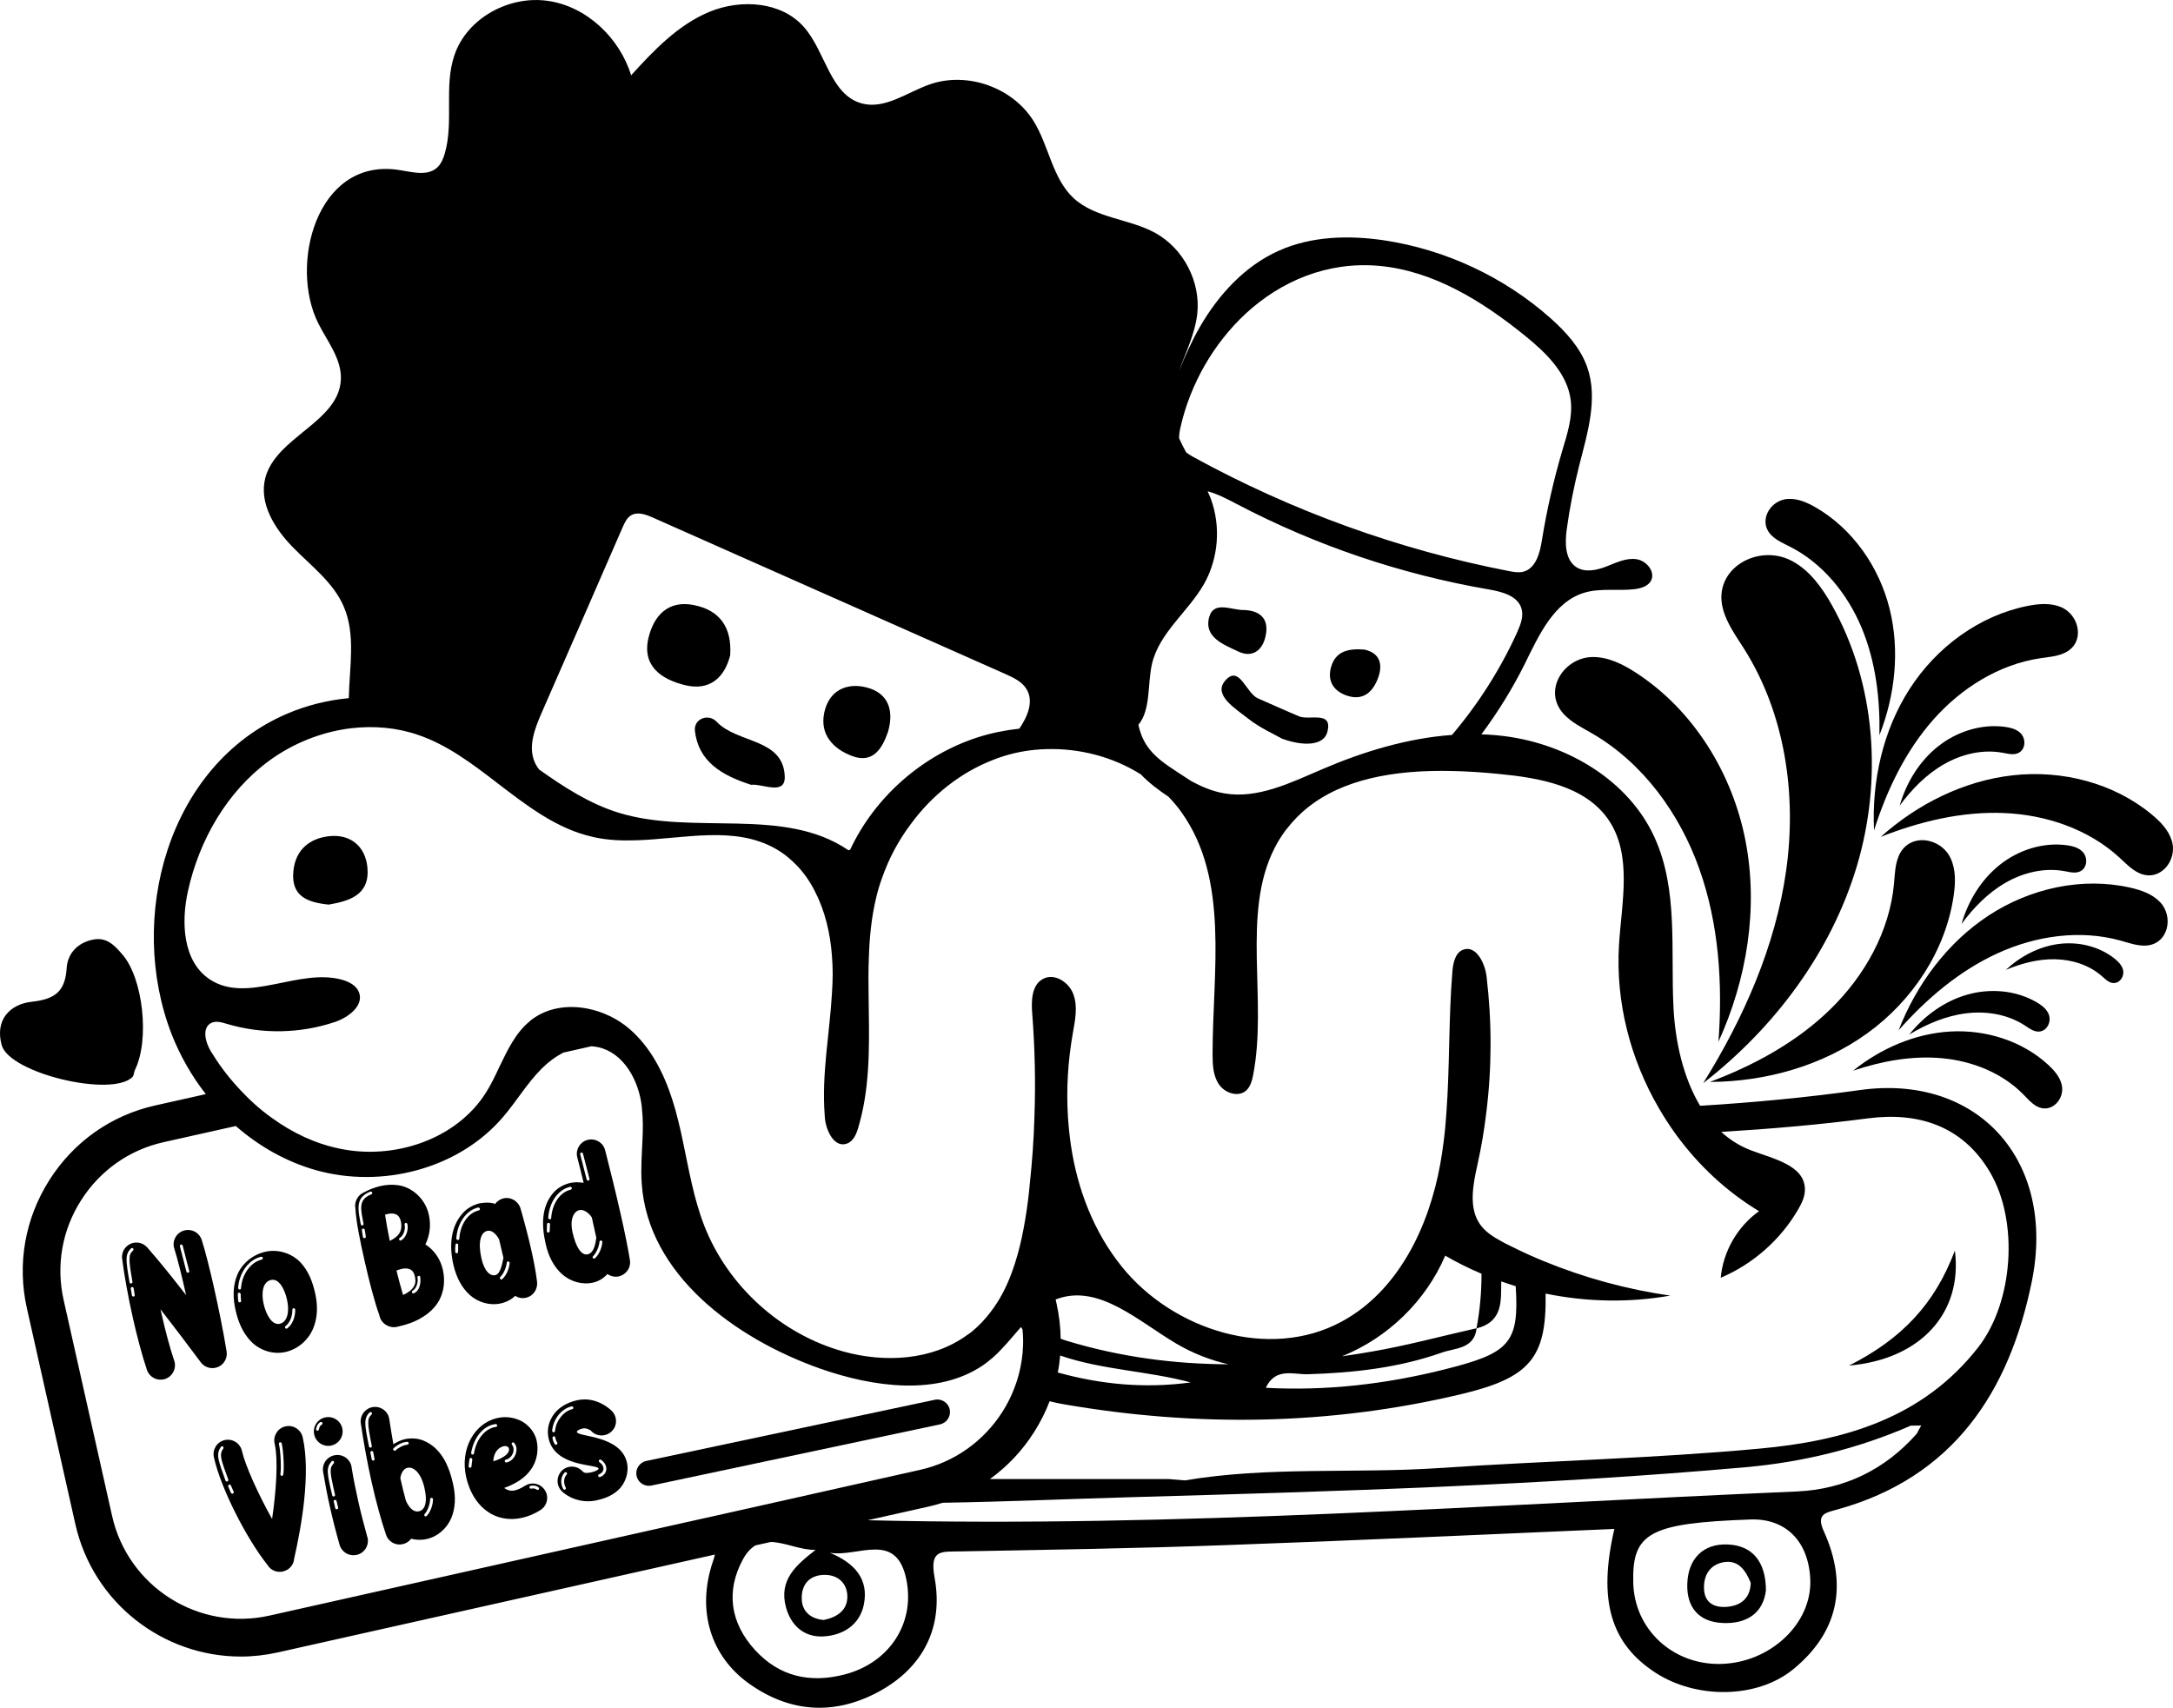<?xml version="1.0" encoding="utf-8"?>
<!-- Generator: Adobe Illustrator 17.0.0, SVG Export Plug-In . SVG Version: 6.00 Build 0)  -->
<!DOCTYPE svg PUBLIC "-//W3C//DTD SVG 1.1//EN" "http://www.w3.org/Graphics/SVG/1.1/DTD/svg11.dtd">
<svg version="1.1" id="Layer_1" xmlns="http://www.w3.org/2000/svg" xmlns:xlink="http://www.w3.org/1999/xlink" x="0px" y="0px"
	 width="180px" height="141.458px" viewBox="10 29.271 180 141.458" enable-background="new 10 29.271 180 141.458"
	 xml:space="preserve">
<g>
	<path d="M26.639,142.124c-1.122-1.498-2.242-2.987-3.343-4.398l0.071,0.317c0.32,1.421,0.687,2.821,1.063,3.938l0.036,0.125
		c0.133,0.588-0.205,1.197-0.794,1.396l-0.11,0.025c-0.595,0.134-1.205-0.203-1.396-0.795c-0.419-1.264-0.814-2.76-1.152-4.258
		c-0.401-1.777-0.719-3.557-0.898-4.941c-0.066-0.519,0.221-1.018,0.698-1.234c0.076-0.033,0.153-0.059,0.225-0.075
		c0.42-0.095,0.869,0.047,1.161,0.381c1.054,1.196,2.125,2.547,3.218,3.951c-0.365-1.618-0.729-3.087-0.973-3.833l-0.037-0.125
		c-0.142-0.627,0.256-1.268,0.898-1.412l0.016-0.004c0.603-0.136,1.207,0.213,1.393,0.813c0.283,0.887,0.649,2.329,1.006,3.909
		c0.408,1.808,0.806,3.794,1.05,5.315c0.088,0.538-0.209,1.072-0.711,1.285c-0.069,0.024-0.131,0.047-0.203,0.063
		C27.403,142.669,26.924,142.501,26.639,142.124z M20.973,135.449c-0.171-0.979-0.256-1.544-0.244-1.896
		c0.002-0.359,0.088-0.496,0.292-0.7c0.034-0.032,0.042-0.076,0.033-0.115c-0.013-0.057-0.065-0.103-0.137-0.086l-0.008,0.002
		l-0.06,0.03c-0.225,0.226-0.354,0.463-0.365,0.856c-0.01,0.403,0.078,0.975,0.249,1.953c0.014,0.064,0.074,0.108,0.138,0.095
		l0.016-0.004C20.942,135.571,20.978,135.506,20.973,135.449z M21.159,136.531c-0.029-0.2-0.054-0.313-0.092-0.555
		c-0.014-0.063-0.075-0.107-0.138-0.093l-0.007,0.001c-0.064,0.015-0.101,0.072-0.086,0.137c0.038,0.242,0.053,0.347,0.092,0.555
		c0.015,0.063,0.075,0.108,0.139,0.095C21.128,136.656,21.173,136.596,21.159,136.531z M25.674,134.555l-0.002-0.008
		c-0.047-0.207-0.478-1.859-0.539-2.096c-0.015-0.063-0.081-0.1-0.145-0.085s-0.099,0.081-0.084,0.145l0.537,2.088
		c0.016,0.071,0.083,0.106,0.146,0.093C25.651,134.677,25.688,134.618,25.674,134.555z"/>
	<path d="M30.786,140.38c-0.674-0.698-1.054-1.605-1.272-2.573c-0.222-0.983-0.246-1.979,0.128-2.905
		c0.375-0.926,1.242-1.697,2.338-1.944c1.103-0.249,2.247,0.169,2.919,0.893c0.67,0.717,1,1.625,1.212,2.562
		c0.229,1.016,0.201,2.039-0.187,2.943c-0.388,0.904-1.225,1.669-2.28,1.907C32.565,141.505,31.462,141.087,30.786,140.38z
		 M29.97,137.021c-0.021-0.17-0.033-0.367-0.034-0.559l-0.004-0.016c-0.014-0.063-0.083-0.106-0.146-0.093
		c-0.056,0.013-0.094,0.063-0.089,0.121c0.009,0.188,0.014,0.396,0.038,0.574l0.003,0.016c0.012,0.056,0.071,0.092,0.128,0.088
		l0.016-0.003C29.938,137.137,29.976,137.086,29.97,137.021z M29.966,135.972c0.074-1.151,0.813-2.16,1.71-2.362
		c0.063-0.015,0.106-0.083,0.092-0.146c-0.014-0.063-0.082-0.105-0.145-0.091c-1.038,0.242-1.815,1.342-1.896,2.577l0.008,0.033
		c0.012,0.055,0.047,0.098,0.105,0.1l0.034,0.001C29.93,136.071,29.963,136.029,29.966,135.972z M33.777,136.938l-0.009-0.04
		c-0.197-0.873-0.67-1.75-1.32-1.603c-0.722,0.162-0.802,1.139-0.61,1.987c0.193,0.857,0.687,1.788,1.33,1.644
		C33.857,138.77,33.978,137.826,33.777,136.938z M33.802,139.3c0.44-0.341,0.663-0.942,0.651-1.548l-0.005-0.023
		c-0.015-0.064-0.075-0.108-0.139-0.094c-0.055,0.012-0.094,0.063-0.09,0.119c0.008,0.55-0.206,1.081-0.56,1.361
		c-0.042,0.035-0.057,0.079-0.046,0.126l0.019,0.046c0.033,0.035,0.078,0.05,0.118,0.041L33.802,139.3z"/>
	<path d="M41.436,138.27l-0.011-0.048c-0.4-1.109-0.842-2.812-1.227-4.517c-0.383-1.697-0.703-3.261-0.756-4.315
		c-0.115-0.549,0.185-1.1,0.644-1.32c0.424-0.229,0.886-0.433,1.418-0.553c0.476-0.107,0.968-0.144,1.485-0.069
		c1.102,0.151,2.227,1.074,2.532,2.431c0.211,0.937,0.052,1.781-0.284,2.474c0.708,0.44,1.247,1.203,1.447,2.092
		c0.211,0.937,0.074,1.843-0.304,2.536c-0.378,0.685-0.943,1.139-1.473,1.45c-0.669,0.4-1.344,0.586-1.748,0.678l-0.276,0.07
		C42.264,139.317,41.584,138.929,41.436,138.27z M40.115,130.639c-0.225-1.183-0.477-2.002,0.643-2.438
		c0.062-0.022,0.089-0.086,0.076-0.143c-0.022-0.061-0.081-0.098-0.144-0.084l-0.016,0.004c-1.256,0.492-1.025,1.439-0.791,2.704
		c0.015,0.064,0.075,0.108,0.138,0.094l0.017-0.003C40.093,130.761,40.127,130.695,40.115,130.639z M40.304,131.697l-0.096-0.57
		c-0.015-0.064-0.08-0.1-0.144-0.085s-0.101,0.073-0.087,0.137l0.084,0.556c0.015,0.064,0.074,0.108,0.14,0.102
		C40.265,131.821,40.31,131.762,40.304,131.697z M43.198,130.411c-0.129-0.572-0.559-0.7-1.09-0.581l-0.212,0.058
		c0.085,0.563,0.219,1.341,0.39,2.171C42.887,131.764,43.411,131.354,43.198,130.411z M44.286,135.826
		c0.107-0.191,0.177-0.398,0.073-0.859c-0.129-0.57-0.552-0.708-1.083-0.589l-0.024,0.006c-0.135,0.03-0.266,0.076-0.411,0.134
		c0.184,0.742,0.375,1.441,0.547,2.021C43.79,136.363,44.134,136.11,44.286,135.826z M43.234,132.011
		c0.43-0.237,0.612-0.904,0.513-1.349c-0.015-0.063-0.082-0.107-0.146-0.093c-0.063,0.015-0.098,0.081-0.084,0.145
		c0.083,0.365-0.084,0.919-0.396,1.09c-0.052,0.028-0.074,0.083-0.061,0.139c0.024,0.069,0.073,0.1,0.144,0.084L43.234,132.011z
		 M44.808,135.033c-0.015-0.064-0.079-0.091-0.134-0.078c-0.063,0.014-0.108,0.074-0.095,0.137c0.086,0.382-0.092,0.922-0.396,1.091
		c-0.053,0.027-0.073,0.083-0.061,0.14c0.032,0.067,0.072,0.1,0.144,0.083C44.792,136.187,44.878,135.493,44.808,135.033z"/>
	<path d="M52.68,136.608c-0.309,0.296-0.708,0.519-1.192,0.628c-0.912,0.206-1.878-0.085-2.564-0.688
		c-0.681-0.614-1.134-1.479-1.374-2.541c-0.354-1.571-0.221-3.16,0.812-4.277c0.326-0.365,0.814-0.642,1.342-0.778l0.218-0.032
		c0.218-0.032,0.415-0.043,0.628-0.025c0.153,0.016,0.319,0.045,0.466,0.104c0.169-0.247,0.434-0.406,0.711-0.469
		c0.623-0.125,1.216,0.251,1.391,0.845c0.272,0.947,0.614,2.204,0.896,3.458c0.206,0.912,0.38,1.832,0.474,2.619
		c0.047,0.464-0.155,0.901-0.546,1.164c-0.118,0.069-0.247,0.124-0.375,0.152C53.265,136.836,52.946,136.791,52.68,136.608z
		 M47.948,132.965l0.005-0.567l0.001-0.034c-0.013-0.055-0.081-0.099-0.144-0.084c-0.048,0.011-0.089,0.055-0.078,0.102
		c-0.032,0.19-0.034,0.399-0.025,0.59l0.005,0.023c0.009,0.039,0.051,0.079,0.103,0.085l0.042-0.001
		C47.904,133.067,47.944,133.024,47.948,132.965z M48.046,131.885c0.064-1.156,0.708-2.145,1.605-2.347
		c0.063-0.014,0.116-0.075,0.102-0.14c-0.014-0.063-0.094-0.119-0.157-0.105c-1.018,0.255-1.718,1.33-1.797,2.564l0.007,0.031
		c0.011,0.049,0.053,0.088,0.104,0.093l0.05-0.002C48.007,131.969,48.039,131.928,48.046,131.885z M51.703,133.461l-0.363-1.535
		c-0.096-0.171-0.466-0.812-0.983-0.695c-0.539,0.121-0.779,0.942-0.48,2.268c0.25,1.11,0.745,1.49,1.157,1.397
		C51.479,134.795,51.601,133.893,51.703,133.461z M51.602,135.227c0.382-0.337,0.589-0.934,0.613-1.348l0.002-0.026
		c-0.013-0.055-0.09-0.104-0.162-0.088c-0.047,0.011-0.072,0.051-0.077,0.101c-0.034,0.333-0.243,0.922-0.542,1.182
		c-0.028,0.022-0.033,0.074-0.024,0.114l0.028,0.051c0.026,0.045,0.07,0.053,0.11,0.043L51.602,135.227z"/>
	<path d="M56.567,134.823c-0.678-0.606-1.128-1.454-1.362-2.494l-0.011-0.047c-0.342-1.516-0.357-3.063,0.65-4.216
		c0.344-0.395,0.846-0.684,1.402-0.809c0.058-0.004,0.112-0.017,0.169-0.029c0.209-0.03,0.417-0.035,0.621-0.015
		c0.101,0.002,0.205,0.02,0.309,0.038c-0.17-0.72-0.348-1.43-0.523-2.099l-0.011-0.048c-0.14-0.619,0.235-1.246,0.856-1.41
		l0.04-0.01c0.634-0.143,1.272,0.246,1.426,0.887c0.427,1.672,0.894,3.559,1.295,5.336c0.306,1.356,0.572,2.646,0.747,3.717
		c0.09,0.472-0.126,0.953-0.535,1.213c-0.116,0.076-0.246,0.131-0.373,0.16c-0.325,0.073-0.667-0.001-0.952-0.194
		c-0.294,0.324-0.675,0.594-1.191,0.71C58.221,135.718,57.255,135.427,56.567,134.823z M55.536,131.246
		c0.002-0.177,0.008-0.369,0.025-0.557l-0.006-0.023c-0.016-0.07-0.068-0.118-0.141-0.103l-0.007,0.002
		c-0.048,0.011-0.088,0.055-0.094,0.105c-0.006,0.193-0.019,0.396-0.019,0.579l0.007,0.032c0.011,0.047,0.053,0.087,0.112,0.091
		l0.016-0.003C55.486,131.357,55.532,131.305,55.536,131.246z M55.658,130.159c0.074-1.149,0.71-2.136,1.614-2.34
		c0.064-0.015,0.106-0.083,0.092-0.146c-0.014-0.064-0.082-0.107-0.146-0.093c-1.037,0.242-1.726,1.331-1.807,2.56l0.007,0.031
		c0.011,0.048,0.053,0.088,0.106,0.102h0.034C55.614,130.262,55.654,130.219,55.658,130.159z M59.396,131.801
		c-0.112-0.533-0.239-1.097-0.37-1.676c-0.203-0.346-0.658-0.701-1.031-0.617c-0.429,0.097-0.827,0.695-0.565,1.854
		c0.273,1.213,0.727,1.928,1.258,1.808C59.219,133.049,59.335,132.231,59.396,131.801z M58.829,126.918l-0.538-2.088
		c-0.013-0.056-0.072-0.1-0.129-0.087l-0.016,0.003c-0.056,0.013-0.101,0.072-0.088,0.128l0.004,0.016
		c0.054,0.238,0.485,1.892,0.538,2.088c0.014,0.063,0.08,0.1,0.144,0.085S58.843,126.981,58.829,126.918z M59.286,133.493
		c0.374-0.335,0.588-0.941,0.607-1.337l-0.002-0.042c-0.014-0.064-0.08-0.099-0.151-0.083c-0.048,0.011-0.079,0.061-0.084,0.11
		c-0.019,0.321-0.236,0.912-0.526,1.178c-0.034,0.034-0.049,0.078-0.041,0.118l0.028,0.051c0.033,0.035,0.068,0.044,0.108,0.035
		C59.25,133.519,59.272,133.504,59.286,133.493z"/>
	<path d="M32.143,158.885c-1.76-2.222-3.845-6.328-4.421-8.883l-0.003-0.016c-0.144-0.635,0.246-1.273,0.879-1.424l0.016-0.004
		c0.643-0.145,1.284,0.26,1.429,0.903l0.003,0.016c0.268,1.19,1.378,3.633,2.493,5.615c0.331-2.267,0.522-4.854,0.213-6.226
		l-0.004-0.016c-0.143-0.635,0.247-1.273,0.88-1.424l0.016-0.004c0.643-0.145,1.284,0.26,1.429,0.903l0.004,0.016
		c0.682,3.023-0.125,7.464-0.715,10.058c-0.028,0.357-0.223,0.676-0.528,0.878c-0.008,0.002-0.016,0.004-0.022,0.013
		c-0.021,0.014-0.043,0.027-0.067,0.032c-0.104,0.057-0.212,0.099-0.322,0.123C32.937,159.556,32.413,159.34,32.143,158.885z
		 M28.913,151.843l-0.003-0.017c-0.297-0.8-0.48-1.317-0.559-1.666l-0.03-0.16c-0.044-0.349,0.012-0.504,0.176-0.74
		c0.018-0.029,0.027-0.064,0.022-0.089c-0.014-0.063-0.075-0.108-0.148-0.099c-0.032,0.007-0.052,0.028-0.072,0.049
		c-0.182,0.266-0.267,0.519-0.211,0.915l0.032,0.177c0.086,0.379,0.269,0.897,0.558,1.698c0.021,0.055,0.087,0.09,0.142,0.078
		l0.016-0.004C28.89,151.964,28.925,151.897,28.913,151.843z M29.358,152.859l-0.005-0.023c-0.086-0.198-0.133-0.296-0.225-0.518
		c-0.021-0.054-0.085-0.081-0.141-0.068c-0.063,0.014-0.101,0.072-0.084,0.144l0.005,0.024l0.223,0.509
		c0.029,0.053,0.077,0.083,0.133,0.07l0.023-0.005C29.341,152.964,29.371,152.914,29.358,152.859z M33.462,151.425
		c0.043-0.219,0.053-0.653,0.031-1.158c-0.02-0.495-0.068-1.042-0.156-1.431c-0.016-0.071-0.075-0.108-0.146-0.093
		c-0.063,0.015-0.098,0.081-0.084,0.145c0.083,0.365,0.129,0.903,0.147,1.392c0.019,0.488,0.004,0.941-0.027,1.099l0.003,0.05
		c0.009,0.039,0.043,0.081,0.096,0.094h0.042C33.415,151.511,33.455,151.468,33.462,151.425z"/>
	<path d="M36.028,148.104c-0.145-0.643,0.255-1.274,0.897-1.42c0.643-0.145,1.282,0.253,1.427,0.896
		c0.145,0.643-0.261,1.284-0.903,1.429C36.807,149.153,36.173,148.746,36.028,148.104z M36.417,147.683
		c0.027-0.174,0.086-0.319,0.234-0.403c0.059-0.031,0.072-0.084,0.062-0.131c-0.014-0.063-0.074-0.108-0.154-0.091l-0.03,0.016
		c-0.22,0.133-0.311,0.361-0.347,0.569l0.003,0.05c0.009,0.04,0.044,0.082,0.087,0.089l0.049-0.003
		C36.369,147.768,36.409,147.725,36.417,147.683z M39.534,158.067c-0.61,0.138-1.233-0.223-1.407-0.842
		c-0.271-0.946-0.542-1.995-0.783-3.065c-0.226-1.001-0.421-2.016-0.58-2.979c-0.103-0.603,0.266-1.187,0.863-1.346l0.056-0.013
		c0.643-0.145,1.283,0.253,1.428,0.896l0.014,0.098c0.142,0.893,0.335,1.857,0.55,2.81c0.232,1.031,0.493,2.04,0.747,2.942
		l0.027,0.084c0.136,0.604-0.223,1.228-0.843,1.4L39.534,158.067z M37.751,153.084l-0.14-0.619
		c-0.136-0.604-0.208-0.996-0.218-1.268c-0.015-0.355,0.062-0.497,0.254-0.716c0.027-0.032,0.034-0.074,0.026-0.106
		c-0.012-0.056-0.066-0.11-0.138-0.095c-0.023,0.006-0.054,0.021-0.066,0.041c-0.212,0.239-0.332,0.483-0.316,0.888
		c0.015,0.288,0.076,0.667,0.201,1.223l0.167,0.704c0.015,0.063,0.074,0.108,0.138,0.095
		C37.723,153.216,37.766,153.147,37.751,153.084z M38.009,154.15c-0.055-0.204-0.078-0.307-0.131-0.545
		c-0.014-0.063-0.083-0.106-0.146-0.092c-0.056,0.012-0.101,0.072-0.088,0.128l0.127,0.563c0.015,0.063,0.081,0.099,0.145,0.085
		C37.979,154.274,38.023,154.214,38.009,154.15z"/>
	<path d="M44.059,156.73c-0.173,0.23-0.422,0.386-0.699,0.449c-0.143,0.031-0.291,0.04-0.446,0.017
		c-0.443-0.074-0.812-0.384-0.942-0.813c-0.422-1.247-0.825-2.731-1.179-4.303c-0.363-1.61-0.671-3.31-0.903-4.891
		c-0.095-0.604,0.283-1.182,0.873-1.339l0.039-0.01c0.651-0.146,1.285,0.262,1.428,0.896l0.02,0.121
		c0.099,0.661,0.213,1.353,0.337,2.05c0.057-0.046,0.123-0.086,0.19-0.117c0.176-0.106,0.374-0.193,0.569-0.254l0.164-0.046
		c0.548-0.124,1.133-0.08,1.613,0.129c1.405,0.608,2.055,2.013,2.396,3.528l0.011,0.047c0.234,1.04,0.201,1.997-0.152,2.836
		c-0.361,0.84-1.116,1.52-2.021,1.723C44.888,156.86,44.448,156.834,44.059,156.73z M40.797,149.037
		c-0.194-0.974-0.295-1.534-0.293-1.893c-0.005-0.357,0.07-0.5,0.274-0.705c0.034-0.033,0.041-0.076,0.034-0.107
		c-0.015-0.063-0.074-0.108-0.146-0.092l-0.008,0.002c-0.024,0.005-0.038,0.017-0.052,0.028c-0.222,0.232-0.342,0.478-0.344,0.878
		c-0.003,0.392,0.108,0.959,0.302,1.932c0.016,0.071,0.076,0.117,0.148,0.102C40.776,149.167,40.812,149.1,40.797,149.037z
		 M41.023,150.111l-0.108-0.552c-0.014-0.063-0.075-0.107-0.138-0.093c-0.072,0.016-0.107,0.082-0.092,0.145l0.108,0.552
		c0.014,0.064,0.074,0.108,0.138,0.094C41.002,150.24,41.038,150.176,41.023,150.111z M42.773,149.408
		c0.156-0.16,0.517-0.375,0.817-0.443c0.048-0.011,0.104-0.023,0.145-0.024l0.024-0.005c0.056-0.013,0.094-0.063,0.097-0.123
		l-0.003-0.015c-0.013-0.057-0.064-0.103-0.13-0.096c-0.066,0.006-0.131,0.013-0.202,0.028l-0.119,0.027
		c-0.318,0.104-0.625,0.299-0.8,0.48c-0.027,0.031-0.042,0.075-0.032,0.115c0.003,0.017,0.017,0.038,0.037,0.059
		c0.031,0.026,0.067,0.035,0.106,0.025C42.737,149.433,42.762,149.428,42.773,149.408z M45.164,152.537
		c-0.317-1.404-0.993-1.776-1.397-1.686c-0.381,0.086-0.548,0.49-0.606,0.861c0.145,0.644,0.295,1.275,0.463,1.872
		c0.189,0.433,0.557,0.992,1.089,0.872C45.142,154.36,45.454,153.822,45.164,152.537z M45.35,154.839
		c0.343-0.362,0.521-0.977,0.515-1.376l0.002-0.025c-0.014-0.063-0.082-0.107-0.146-0.093c-0.056,0.013-0.094,0.063-0.09,0.121
		c-0.003,0.316-0.175,0.923-0.452,1.211c-0.027,0.031-0.043,0.067-0.034,0.107c0.005,0.024,0.019,0.046,0.03,0.06
		c0.031,0.027,0.076,0.042,0.115,0.033C45.315,154.871,45.337,154.857,45.35,154.839z"/>
	<path d="M50.705,154.681c-1.136-0.636-1.805-1.794-2.09-3.056c-0.528-2.34,0.685-4.465,2.573-4.891
		c0.563-0.127,1.168-0.104,1.794,0.153c0.624,0.253,1.28,0.871,1.47,1.712c0.145,0.643,0.111,1.601-0.495,2.429
		c-0.457,0.637-1.178,1.133-2.189,1.494c0.04,0.025,0.072,0.059,0.102,0.077c0.22,0.126,0.453,0.198,0.794,0.121
		c0.222-0.05,0.487-0.167,0.824-0.377c0.116-0.076,0.245-0.13,0.38-0.16c0.477-0.107,0.996,0.092,1.271,0.53
		c0.076,0.115,0.131,0.246,0.159,0.373c0.109,0.483-0.099,1.006-0.545,1.28c-0.49,0.304-0.992,0.517-1.492,0.629
		C52.349,155.202,51.447,155.089,50.705,154.681z M49.056,150.734c0.012-0.17,0.042-0.369,0.066-0.557l-0.001-0.042
		c-0.014-0.063-0.083-0.106-0.146-0.093c-0.048,0.011-0.081,0.051-0.085,0.103c-0.032,0.192-0.054,0.388-0.072,0.567v0.042
		c0.013,0.055,0.054,0.088,0.104,0.093l0.042-0.002C49.013,150.836,49.051,150.785,49.056,150.734z M49.265,149.662
		c0.165-1.08,0.829-1.98,1.678-2.172l0.152-0.026c0.056-0.013,0.092-0.07,0.088-0.128c-0.016-0.071-0.068-0.118-0.14-0.102
		c-0.049,0.003-0.097,0.014-0.145,0.024l-0.016,0.003c-0.968,0.219-1.67,1.21-1.853,2.36l0.003,0.05
		c0.011,0.048,0.044,0.083,0.095,0.087l0.042-0.001C49.218,149.748,49.257,149.705,49.265,149.662z M52.158,149.259
		c-0.036-0.158-0.229-0.24-0.443-0.191c-0.381,0.086-0.822,0.46-0.854,1.242C51.242,150.224,52.278,149.79,52.158,149.259z
		 M52.708,149.735c0.072-0.2,0.1-0.407,0.056-0.604c-0.027-0.119-0.087-0.238-0.168-0.337c-0.031-0.027-0.078-0.051-0.118-0.041
		c-0.071,0.016-0.106,0.083-0.092,0.146l0.028,0.053c0.056,0.063,0.091,0.146,0.111,0.233c0.032,0.144,0.021,0.313-0.037,0.467
		c-0.103,0.249-0.297,0.459-0.559,0.518l-0.023,0.006c-0.063,0.014-0.108,0.073-0.094,0.138c0.016,0.071,0.074,0.108,0.14,0.102
		l0.023-0.005C52.332,150.329,52.586,150.046,52.708,149.735z M54.624,152.646c0.026-0.03,0.035-0.066,0.026-0.105
		c-0.005-0.024-0.019-0.046-0.04-0.066c-0.204-0.163-0.455-0.165-0.655-0.128l-0.016,0.004c-0.071,0.016-0.091,0.079-0.079,0.134
		c0.013,0.057,0.057,0.104,0.139,0.094c0.168-0.029,0.328-0.023,0.459,0.081c0.031,0.025,0.066,0.035,0.099,0.028
		C54.581,152.682,54.611,152.666,54.624,152.646z"/>
	<path d="M56.518,152.777c-0.154-0.165-0.256-0.358-0.303-0.564c-0.09-0.397,0.029-0.833,0.344-1.137
		c0.157-0.152,0.353-0.247,0.552-0.292c0.404-0.091,0.849,0.033,1.149,0.367c0.099,0.103,0.227,0.19,0.75,0.072
		c0.286-0.064,0.595-0.209,0.573-0.305c-0.088-0.389-3.595-0.081-4.139-2.493c-0.132-0.588-0.066-1.219,0.331-1.857
		c0.404-0.65,1.134-1.108,2.015-1.307c1.714-0.387,2.916,0.91,2.916,0.91c0.152,0.157,0.246,0.354,0.291,0.552
		c0.091,0.405-0.027,0.84-0.359,1.14c-0.16,0.145-0.347,0.236-0.545,0.281c-0.413,0.093-0.858-0.031-1.152-0.373
		c0,0-0.332-0.251-0.696-0.169c-0.31,0.07-0.479,0.208-0.46,0.287c0.095,0.421,3.634,0.257,4.15,2.541
		c0.193,0.857-0.182,1.783-0.729,2.273c-0.54,0.489-1.167,0.706-1.762,0.841C58.021,153.865,56.908,153.181,56.518,152.777z
		 M55.978,147.797c0.073-0.858,0.738-1.643,1.405-1.793l0.031-0.007c0.056-0.013,0.091-0.079,0.078-0.135
		c-0.014-0.063-0.075-0.108-0.138-0.094l-0.04,0.009c-0.799,0.189-1.491,1.037-1.575,1.998l0.001,0.041
		c0.011,0.048,0.053,0.089,0.104,0.094h0.033C55.934,147.898,55.974,147.856,55.978,147.797z M56.115,148.925
		c0.044-0.026,0.065-0.081,0.055-0.129l-0.018-0.038c-0.051-0.08-0.117-0.224-0.142-0.334l-0.011-0.09
		c-0.015-0.063-0.073-0.1-0.129-0.087c-0.063,0.014-0.11,0.065-0.103,0.131l0.019,0.121c0.032,0.144,0.096,0.278,0.163,0.388
		c0.026,0.045,0.081,0.066,0.129,0.056L56.115,148.925z M56.814,152.652c0.044-0.026,0.074-0.075,0.063-0.122l-0.017-0.039
		c-0.043-0.081-0.081-0.173-0.106-0.284c-0.018-0.079-0.028-0.16-0.022-0.246c-0.001-0.19,0.055-0.387,0.21-0.547
		c0.026-0.03,0.035-0.066,0.026-0.105c-0.013-0.057-0.065-0.103-0.138-0.094l-0.009,0.002c-0.023,0.005-0.045,0.018-0.058,0.037
		c-0.194,0.21-0.271,0.463-0.274,0.704c-0.003,0.101,0.013,0.206,0.034,0.301c0.028,0.127,0.071,0.242,0.128,0.347
		c0.027,0.044,0.084,0.073,0.131,0.063L56.814,152.652z M60.225,150.991c0.008-0.077,0.002-0.142-0.017-0.222
		c-0.046-0.205-0.184-0.408-0.413-0.573c-0.021-0.021-0.057-0.029-0.088-0.022l-0.016,0.004c-0.064,0.014-0.1,0.08-0.087,0.137
		c0.007,0.031,0.021,0.053,0.05,0.071c0.19,0.141,0.29,0.285,0.322,0.428c0.013,0.056,0.015,0.104,0.01,0.156
		c-0.018,0.179-0.14,0.34-0.363,0.424c-0.054,0.021-0.083,0.077-0.07,0.132l0.005,0.024c0.021,0.054,0.069,0.084,0.132,0.069
		l0.024-0.005C60.008,151.507,60.203,151.263,60.225,150.991z"/>
</g>
<g>
	<path d="M20.973,118.482c0.13-0.131,0.112-0.397,0.203-0.581c1.24-2.501,0.676-7.633-1.06-9.591
		c-0.627-0.73-1.276-1.422-2.377-1.214c-1.305,0.246-2.139,1.159-2.214,2.349c-0.123,1.964-0.975,2.593-2.901,2.806
		c-1.828,0.202-3.058,1.524-2.481,3.597C10.792,118.178,19.274,120.197,20.973,118.482z"/>
	<path d="M164.054,119.567c-4.391,0.614-8.804,1.03-13.226,1.301c-1.415-2.362-2.071-5.37-2.206-8.169
		c-0.239-4.745,0.406-9.74-1.571-14.069c-2.154-4.735-7.222-7.711-12.383-8.377c-0.656-0.083-1.301-0.135-1.956-0.156
		c1.363-1.831,2.57-3.777,3.59-5.827c1.176-2.383,2.414-5.161,4.964-5.911c1.342-0.395,2.799-0.114,4.183-0.291
		c0.499-0.073,1.03-0.229,1.29-0.656c0.167-0.291,0.156-0.614,0.021-0.916c-0.208-0.447-0.687-0.832-1.207-0.905
		c-0.843-0.125-1.665,0.281-2.456,0.593c-0.801,0.312-1.738,0.531-2.477,0.094c-0.999-0.614-0.999-2.05-0.833-3.205
		c0.239-1.738,0.583-3.476,1.009-5.172c0.687-2.716,1.603-5.598,0.677-8.231c-0.572-1.603-1.759-2.903-3.018-4.027
		c-3.85-3.424-8.699-5.692-13.788-6.462c-2.945-0.437-6.046-0.354-8.751,0.864c-2.81,1.259-4.985,3.642-6.525,6.306
		c-0.677,1.178-1.232,2.415-1.736,3.674c0.561-1.559,1.332-3.098,1.518-4.736c0.302-2.664-1.134-5.432-3.476-6.722
		c-2.154-1.186-4.932-1.207-6.754-2.872c-1.779-1.644-2.05-4.35-3.33-6.4c-1.738-2.789-5.494-4.11-8.585-3.039
		c-1.884,0.656-3.725,2.102-5.65,1.582c-2.612-0.718-2.987-4.277-4.776-6.316c-1.852-2.123-5.203-2.352-7.815-1.28
		c-2.602,1.072-4.62,3.184-6.504,5.265c-0.968-3.101-3.673-5.692-6.878-6.16c-3.215-0.479-6.722,1.415-7.763,4.495
		c-0.884,2.581-0.042,5.494-0.791,8.117c-0.125,0.447-0.312,0.895-0.656,1.207c-0.843,0.749-2.154,0.323-3.278,0.167
		c-6.722-0.926-8.98,7.929-6.545,12.737c0.76,1.509,1.946,2.955,1.863,4.652c-0.167,3.517-5.39,4.745-6.264,8.158
		c-0.531,2.092,0.791,4.204,2.3,5.734c1.509,1.54,3.33,2.893,4.194,4.88c1.02,2.341,0.479,5.026,0.427,7.607
		c-1.748,0.166-3.476,0.593-5.088,1.28c-9.959,4.246-13.309,16.993-9.584,26.567c0.697,1.769,1.644,3.444,2.83,4.953l-4.183,0.937
		c-3.653,0.812-6.774,3.018-8.783,6.192c-2.019,3.184-2.674,6.941-1.863,10.583l4.017,17.899
		c1.467,6.535,7.274,10.978,13.705,10.978c1.02,0,2.04-0.114,3.07-0.343l36.203-8.106c-0.031,0.167-0.083,0.354-0.156,0.552
		c-1.405,4.131-0.146,7.888,2.955,10.115c3.382,2.425,7.055,2.674,10.708,0.728c3.757-2.008,5.443-5.39,4.693-9.48
		c-0.427-2.341,0.541-2.144,2.05-2.175c7.347-0.135,14.693-0.25,22.03-0.52c10.635-0.375,21.27-0.874,32.228-1.342
		c-1.374,5.932-0.302,9.501,3.413,11.915c3.34,2.164,8.335,2.175,11.353-0.25c3.809-3.08,4.589-7.035,2.591-11.457
		c-0.656-1.446,0.114-1.54,1.124-1.821c9.615-2.664,14.235-9.751,16.098-18.877C180.349,125.384,173.814,118.193,164.054,119.567z
		 M107.788,64.654c0.812-3.58,2.737-6.93,5.39-9.397c2.945-2.716,6.785-4.339,11.041-3.965c4.527,0.406,8.585,2.934,12.113,5.796
		c1.738,1.405,3.496,3.111,3.777,5.318c0.177,1.405-0.281,2.799-0.687,4.152c-0.718,2.445-1.29,4.932-1.696,7.451
		c-0.166,1.061-0.499,2.352-1.55,2.622c-0.375,0.094-0.78,0.021-1.165-0.052c-9.136-1.769-17.992-4.974-26.151-9.449
		c-0.208-0.115-0.416-0.237-0.601-0.381c-0.214-0.386-0.411-0.776-0.586-1.173C107.666,65.269,107.719,64.952,107.788,64.654z
		 M105.425,84.259c0.604-2.591,3.008-4.319,4.319-6.629c1.186-2.112,1.394-4.745,0.562-7.024c-0.081-0.218-0.179-0.43-0.275-0.642
		c0.854,0.233,1.642,0.651,2.419,1.058c6.535,3.434,13.611,5.827,20.885,7.076c1.082,0.187,2.373,0.52,2.695,1.571
		c0.198,0.645-0.073,1.332-0.343,1.946c-0.01,0.021-0.021,0.031-0.021,0.052c-1.394,3.059-3.215,5.921-5.39,8.481
		c-3.705,0.271-7.368,1.384-10.802,2.862c-2.581,1.103-5.297,2.456-8.065,1.977c-0.968-0.167-1.852-0.541-2.705-0.999l-1.155-0.749
		c-0.947-0.624-1.936-1.27-2.56-2.227c-0.344-0.519-0.556-1.095-0.692-1.7C105.345,88.053,105.035,85.961,105.425,84.259z
		 M54.862,88.328c2.248-5.13,4.485-10.26,6.722-15.401c0.166-0.364,0.343-0.76,0.687-0.968c0.541-0.323,1.228-0.073,1.811,0.187
		c9.74,4.318,19.48,8.647,29.22,12.966c0.666,0.302,1.384,0.635,1.748,1.27c0.593,1.009,0.062,2.258-0.614,3.247
		c-1.155,0.125-2.3,0.354-3.413,0.708c-4.61,1.478-8.554,4.943-10.604,9.324c-0.052,0.01-0.094,0.021-0.135,0.042
		c-5.349-3.663-12.82-1.197-19.043-3.111c-2.414-0.749-4.527-2.123-6.597-3.59c-0.135-0.187-0.26-0.385-0.354-0.604
		C53.728,91.096,54.3,89.618,54.862,88.328z M65.539,155.655l-33.206,7.44c-5.879,1.322-11.738-2.383-13.049-8.262l-4.017-17.899
		c-0.635-2.841-0.125-5.765,1.446-8.231c1.571-2.477,3.996-4.183,6.826-4.818l5.994-1.342c1.915,1.675,4.162,2.955,6.618,3.653
		c5.453,1.54,11.801-0.073,15.495-4.371c1.134-1.311,2.019-2.841,3.247-4.058c0.52-0.52,1.134-0.978,1.79-1.311h0.01l2.3-0.52
		c0.198,0.01,0.385,0.042,0.583,0.083c2.092,0.479,3.32,2.726,3.58,4.86c0.01,0.083,0.021,0.166,0.021,0.26
		c0.093,0.843,0.083,1.696,0.042,2.549c-0.052,1.207-0.146,2.414-0.062,3.621c0.51,7.513,7.7,12.831,14.808,15.339
		c4.402,1.54,9.73,2.269,13.486-0.302c0.26-0.187,0.52-0.385,0.77-0.604c0.26-0.219,0.499-0.458,0.728-0.708
		c0.572-0.593,1.093-1.238,1.623-1.842c0.042,0.073,0.083,0.135,0.125,0.198c0.094,0.874,0.062,1.748-0.073,2.612
		c-0.125,0.791-0.323,1.561-0.624,2.31c-0.25,0.656-0.572,1.29-0.957,1.894c-1.571,2.466-3.996,4.183-6.826,4.818l-3.392,0.76
		l-7.784,1.748l-4.225,0.947L65.539,155.655z M79.951,167.976c-2.862,0.739-5.401,0.167-7.409-2.029
		c-2.05-2.237-2.435-4.88-0.999-7.513c0.302-0.562,0.656-0.916,1.02-1.145l0.021-0.01l1.27-0.281
		c1.176,0.031,2.497,0.687,3.705,0.656c-1.644,1.28-3.059,2.497-2.456,4.745c0.406,1.509,1.488,2.497,3.08,2.425
		c1.644-0.083,3.028-0.957,3.372-2.633c0.437-2.154-0.812-3.476-2.82-4.298c2.362,0.406,5.619-1.925,6.379,2.414
		C85.737,163.845,83.614,167.029,79.951,167.976z M78.369,159.724c1.103,0.021,1.79,0.739,1.821,1.738
		c0.031,1.217-0.884,1.779-1.956,1.998c-1.155-0.104-1.821-0.77-1.821-1.79C76.392,160.473,77.1,159.703,78.369,159.724z
		 M152.513,167.102c-3.954,0.073-7.118-2.862-7.222-6.702c-0.114-4.173,1.342-4.964,9.709-5.265c2.914-0.104,4.818,1.8,4.953,4.964
		C160.11,163.751,156.644,167.019,152.513,167.102z M168.778,148.027c-2.643,2.987-5.994,4.61-9.927,4.787
		c-25.651,1.103-51.281,3.007-76.974,2.383l5.016-1.124c0.406-0.094,0.801-0.198,1.186-0.323c5.276-0.083,10.552-0.323,15.828-0.468
		c16.91-0.479,33.83-0.978,50.699-2.477c4.766-0.427,9.303-1.54,13.674-3.444c0.281-0.01,0.572-0.01,0.864-0.01
		C169.017,147.58,168.892,147.798,168.778,148.027z M173.877,140.858c-4.599,5.911-11.155,7.773-18.138,8.408
		c-8.845,0.822-17.742,1.009-26.598,1.613c-7.003,0.468-14.048-0.156-20.999,1.02c-0.458-0.042-0.905-0.073-1.363-0.115H92.002
		c1.446-1.041,2.695-2.362,3.673-3.913c0.51-0.812,0.936-1.655,1.27-2.529c0.395,0.104,0.801,0.187,1.228,0.26
		c10.947,1.884,21.957,1.738,32.8-0.832c5.755-1.363,7.149-3.007,7.055-8.346c3.392,0.697,6.92,0.77,10.333,0.166
		c-3.6-0.51-7.128-1.478-10.479-2.851c-0.885-0.364-1.748-0.749-2.591-1.176c-0.198-0.094-0.385-0.187-0.572-0.281
		c-0.125-0.062-0.26-0.135-0.385-0.208c-0.666-0.364-1.322-0.78-1.748-1.405c-0.042-0.062-0.083-0.125-0.125-0.198
		c-0.531-0.916-0.541-2.008-0.385-3.111c0.073-0.572,0.208-1.145,0.323-1.686c0.312-1.405,0.551-2.82,0.718-4.246
		c0.468-3.736,0.468-7.534,0.021-11.28c-0.135-1.124-0.885-2.612-1.946-2.206c-0.655,0.25-0.822,1.093-0.884,1.8
		c-0.323,3.913-0.208,7.857-0.5,11.759c-0.052,0.791-0.125,1.582-0.229,2.373c-0.073,0.593-0.167,1.197-0.271,1.79
		c-0.937,5.245-3.496,10.562-8.19,13.091c-5.973,3.226-13.944,0.718-18.2-4.568c-2.31-2.872-3.653-6.358-4.204-10.011
		c-0.114-0.78-0.198-1.571-0.25-2.373c-0.146-2.321,0-4.683,0.406-6.962c0.187-1.061,0.416-2.175,0.052-3.184
		c-0.354-1.02-1.571-1.811-2.518-1.301c-0.968,0.51-0.989,1.852-0.895,2.945c0.218,2.82,0.281,5.661,0.177,8.491
		c-0.052,1.852-0.187,3.705-0.385,5.557c-0.042,0.479-0.094,0.957-0.156,1.436c-0.26,1.977-0.635,4.017-1.332,5.89
		c-0.01,0.042-0.031,0.073-0.042,0.115c-0.427,1.145-0.989,2.217-1.717,3.163c-0.448,0.593-0.957,1.134-1.55,1.623
		c-0.135,0.104-0.271,0.208-0.406,0.291c-2.862,2.081-6.785,2.31-10.208,1.363c-5.182-1.426-9.595-5.411-11.551-10.427
		c-0.885-2.269-1.28-4.683-1.79-7.076c-0.104-0.51-0.219-1.02-0.343-1.519c-0.083-0.323-0.166-0.645-0.25-0.968
		c-0.635-2.269-1.592-4.485-3.195-6.15c-0.198-0.208-0.406-0.406-0.624-0.593c-0.989-0.853-2.227-1.436-3.507-1.686h-0.01
		c-1.634-0.312-3.34-0.052-4.641,0.968c-0.042,0.031-0.083,0.062-0.114,0.104c-1.165,0.957-1.821,2.362-2.497,3.757
		c-0.343,0.739-0.697,1.478-1.124,2.154c-2.456,3.871-7.586,5.567-12.081,4.631c-2.05-0.416-3.944-1.322-5.64-2.55
		c-1.041-0.739-1.988-1.613-2.851-2.57c-0.832-0.905-1.571-1.904-2.206-2.945c-0.458-0.76-0.76-1.956,0.031-2.352
		c0.395-0.198,0.864-0.052,1.29,0.073c2.914,0.874,6.108,0.812,8.991-0.166c1.103-0.385,2.383-1.353,1.956-2.456
		c-0.208-0.541-0.791-0.853-1.363-1.02c-3.59-1.03-7.846,2.019-10.979-0.031c-2.248-1.478-2.404-4.714-1.821-7.336
		c0.937-4.235,3.236-8.231,6.733-10.791c1.977-1.446,4.35-2.393,6.774-2.685c1.873-0.219,3.778-0.062,5.557,0.551
		c2.383,0.812,4.433,2.352,6.462,3.913c2.518,1.925,5.005,3.881,8.054,4.547c0.01,0.01,0.021,0.01,0.031,0.01
		c1.145,0.25,2.321,0.302,3.507,0.26c4.006-0.125,8.158-1.238,11.572,0.708c0.51,0.291,0.978,0.635,1.395,1.041
		c0.749,0.676,1.353,1.509,1.831,2.445c0.843,1.623,1.29,3.497,1.426,5.37c0.042,0.51,0.063,1.02,0.063,1.53
		c0,0.541-0.031,1.072-0.063,1.613c-0.198,3.34-0.853,6.66-0.604,9.99c0,0.104,0.01,0.219,0.021,0.323
		c0.104,1.072,0.791,2.456,1.8,2.112c0.541-0.177,0.801-0.77,0.957-1.311c0.104-0.354,0.198-0.708,0.281-1.061
		c0.749-3.195,0.624-6.535,0.583-9.875c-0.021-1.061-0.021-2.112,0.021-3.174c0.052-1.696,0.219-3.382,0.624-5.037
		c0.125-0.52,0.281-1.041,0.468-1.55c0.552-1.592,1.353-3.101,2.373-4.454c1.748-2.393,4.142-4.308,6.899-5.359
		c0.27-0.104,0.551-0.208,0.832-0.291c1.134-0.354,2.31-0.541,3.507-0.572c2.737-0.083,5.505,0.635,7.805,2.081h0.01
		c0.676,0.708,1.478,1.311,2.3,1.863c0.385,0.395,0.749,0.822,1.072,1.28c3.996,5.588,2.581,13.185,2.581,20.053
		c0,0.864,0.042,1.79,0.531,2.497c0.489,0.718,1.582,1.082,2.237,0.52c0.364-0.323,0.499-0.822,0.593-1.301
		c1.207-6.223-0.999-13.372,1.779-18.804c0.25-0.499,0.552-0.978,0.895-1.446c0.062-0.083,0.125-0.156,0.198-0.239
		c2.497-3.184,6.493-4.371,10.718-4.641c0.916-0.052,1.852-0.073,2.778-0.052c1.332,0.021,2.654,0.114,3.934,0.239
		c3.382,0.323,7.18,0.978,9.116,3.777c2.019,2.935,1.103,6.868,0.885,10.427c-0.281,4.693,0.936,9.418,3.299,13.476
		c0.437,0.76,0.916,1.488,1.426,2.196c1.852,2.539,4.183,4.724,6.878,6.348c-1.79,1.27-2.976,3.34-3.174,5.515
		c2.674-1.134,4.964-3.153,6.421-5.671c0.302-0.52,0.572-1.093,0.552-1.686c-0.021-0.978-0.666-1.603-1.55-2.071
		c-0.885-0.468-2.008-0.78-2.934-1.134c-0.926-0.354-1.738-0.874-2.446-1.519c4.069-0.25,8.117-0.593,12.165-1.124
		c4.131-0.541,7.825,0.604,10.094,4.454C177.248,130.451,176.77,137.132,173.877,140.858z M98.339,140.327
		c-0.167-0.052-0.323-0.104-0.479-0.167c-0.01-0.957-0.125-1.915-0.333-2.872l-0.083-0.375c0.063-0.021,0.135-0.052,0.198-0.073
		c3.434-1.186,6.67,1.884,9.792,3.725c1.342,0.791,2.81,1.374,4.329,1.717C107.267,142.262,102.782,141.68,98.339,140.327z
		 M108.631,143.782c-3.788,0.52-7.44,0.167-11.01-0.822c0.094-0.458,0.156-0.937,0.198-1.405
		C101.336,142.762,105.061,142.824,108.631,143.782z M129.453,141.305c1.051-0.375,2.664-0.281,2.862-1.998
		c2.227-0.572,2.008-2.321,2.04-3.892c0.395,0.135,0.791,0.271,1.197,0.395c0.312,4.776-0.562,5.557-5.911,6.899
		c-4.818,1.207-9.73,1.79-14.787,1.519c0.791-1.707,2.31-1.093,3.465-1.124C122.117,142.991,125.863,142.575,129.453,141.305z
		 M121.16,141.617c3.788-1.519,6.951-4.579,8.554-8.335c0.968,0.562,1.977,1.061,3.007,1.498c0,1.498-0.125,3.007-0.416,4.516
		c-2.883,0.645-5.734,1.426-8.637,1.925C122.835,141.368,121.992,141.503,121.16,141.617z"/>
	<path d="M163.166,142.387c5.94-0.518,9.423-4.371,8.767-9.527C170.278,137.262,167.566,140.161,163.166,142.387z"/>
	<path d="M153.127,157.206c-2.029-0.094-3.299,1.165-3.361,3.268c-0.062,1.946,0.957,3.143,2.924,3.236
		c2.019,0.094,3.361-0.832,3.59-2.695C156.28,158.6,155.125,157.289,153.127,157.206z M152.971,162.377
		c-1.03,0.062-1.831-0.385-1.821-1.623c0-1.103,0.562-1.863,1.571-2.071c1.28-0.25,1.883,0.676,2.3,1.696
		C154.99,161.743,154.105,162.305,152.971,162.377z"/>
	<path d="M37.309,98.532c-1.624,0.161-2.844,1.1-3.01,2.92c-0.191,2.086,1.189,2.568,2.926,2.751c1.7-0.295,3.409-0.789,3.213-3.04
		C40.286,99.411,39.071,98.357,37.309,98.532z"/>
	<path d="M111.462,85.684c-0.983,1.179,0.923,2.312,1.94,3.12c0.965,0.767,2.137,1.276,2.801,1.658
		c1.751,0.638,3.463,0.596,3.755-0.58c0.441-1.773-1.482-0.913-2.351-1.275c-1.142-0.475-2.265-0.995-3.401-1.485
		C113.201,86.689,112.659,84.249,111.462,85.684z"/>
	<path d="M112.579,83.24c1.135,0.537,1.965-0.065,2.24-1.21c0.327-1.363-0.282-2.149-1.715-2.228
		c-1.039,0.049-2.553-0.83-2.944,0.596C109.704,82.06,111.377,82.672,112.579,83.24z"/>
	<path d="M121.599,86.901c1.378,0.449,2.175-0.379,2.581-1.553c0.384-1.112,0.075-1.998-1.158-2.27
		c-1.29-0.099-2.394,0.096-2.771,1.475C119.928,85.733,120.518,86.548,121.599,86.901z"/>
	<path d="M66.763,86.029c1.987,0.48,3.249-0.589,3.722-2.477c0.15-2.314-0.853-3.737-3.028-4.165
		c-2.116-0.417-3.291,0.885-3.732,2.686C63.138,84.47,64.835,85.563,66.763,86.029z"/>
	<path d="M67.564,89.817c0.288,2.531,2.216,3.683,4.659,4.464c0.879-0.131,2.844,0.938,2.782-0.698
		c-0.12-3.176-3.923-2.71-5.636-4.522C68.684,88.335,67.449,88.807,67.564,89.817z"/>
	<path d="M80.569,91.889c1.718,0.649,2.486-0.562,2.985-1.984c0.512-1.752,0.06-3.212-1.748-3.685
		c-1.669-0.437-3.145,0.238-3.532,2.093C77.895,90.133,79.033,91.308,80.569,91.889z"/>
	<path d="M88.67,146.022c-0.119-0.562-0.673-0.921-1.234-0.803l-23.902,5.068c-0.562,0.118-0.922,0.67-0.804,1.233
		c0.103,0.49,0.536,0.826,1.017,0.826c0.071,0,0.143-0.007,0.215-0.022l23.904-5.068C88.429,147.137,88.789,146.584,88.67,146.022z"
		/>
	<path d="M141.941,83.694c-2.388,0.013-4.194,2.778-2.415,4.717c0.655,0.714,1.552,1.145,2.39,1.633
		c4.189,2.438,7.208,6.606,8.836,11.171c1.629,4.565,1.953,9.512,1.597,14.346c2.361-5.179,3.321-11.066,2.237-16.653
		s-4.304-10.822-9.08-13.918C144.43,84.292,143.224,83.688,141.941,83.694z"/>
	<path d="M167.275,100.186c-0.303,0.726-0.315,1.535-0.389,2.318c-0.37,3.919-2.413,7.565-5.222,10.322
		c-2.81,2.757-6.346,4.682-10.03,6.067c4.622-0.025,9.289-1.324,13.038-4.028s6.51-6.862,7.165-11.437
		c0.148-1.032,0.182-2.127-0.261-3.07C170.752,98.601,168.098,98.213,167.275,100.186z"/>
	<path d="M179.674,117.484c-2.159-1.995-5.191-2.939-8.126-2.768c-2.935,0.171-5.759,1.403-8.05,3.245
		c2.374-0.795,4.892-1.264,7.385-1.032c2.493,0.233,4.964,1.212,6.719,2.997c0.351,0.357,0.681,0.751,1.122,0.988
		c1.198,0.643,2.351-0.613,2.053-1.811C180.617,118.461,180.161,117.934,179.674,117.484z"/>
	<path d="M175.88,91.624c0.331,0.06,0.666,0.149,1,0.109c0.908-0.11,1.056-1.248,0.428-1.791c-0.337-0.292-0.792-0.405-1.234-0.464
		c-1.961-0.261-3.994,0.393-5.542,1.624c-1.549,1.231-2.625,3.002-3.172,4.903c0.998-1.357,2.202-2.59,3.663-3.427
		C172.484,91.739,174.223,91.321,175.88,91.624z"/>
	<path d="M175.653,100.906c-1.549,1.231-2.625,3.002-3.172,4.903c0.998-1.357,2.202-2.59,3.663-3.427
		c1.461-0.837,3.2-1.256,4.857-0.953c0.331,0.06,0.666,0.149,1,0.109c0.908-0.11,1.056-1.248,0.428-1.791
		c-0.337-0.292-0.792-0.405-1.234-0.464C179.235,99.021,177.202,99.675,175.653,100.906z"/>
	<path d="M165.235,98.054c1.053-3.323,2.589-6.542,4.896-9.156c2.306-2.614,5.435-4.592,8.884-5.103
		c0.689-0.102,1.404-0.151,2.032-0.453c1.706-0.82,1.238-3.149-0.354-3.795c-0.855-0.347-1.822-0.266-2.727-0.087
		c-4.016,0.794-7.564,3.431-9.779,6.873C165.97,89.776,165.041,93.965,165.235,98.054z"/>
	<path d="M176.748,93.49c-4.069,0.452-7.906,2.372-10.957,5.102c3.243-1.279,6.71-2.116,10.193-1.975
		c3.483,0.141,6.992,1.322,9.563,3.676c0.514,0.471,1.002,0.994,1.633,1.291c1.712,0.806,3.225-1.025,2.722-2.668
		c-0.27-0.883-0.943-1.582-1.653-2.171C185.101,94.128,180.817,93.038,176.748,93.49z"/>
	<path d="M158.301,74.569c2.701,1.384,4.728,3.888,5.9,6.687c1.172,2.799,1.54,5.881,1.481,8.915
		c1.302-3.317,1.704-7.03,0.839-10.487c-0.865-3.457-3.055-6.621-6.144-8.397c-0.696-0.4-1.471-0.737-2.273-0.69
		c-1.493,0.088-2.528,1.878-1.351,3.03C157.186,74.053,157.761,74.292,158.301,74.569z"/>
	<path d="M177.7,114.198c0.283,0.183,0.557,0.394,0.881,0.485c0.88,0.248,1.455-0.746,1.084-1.489
		c-0.199-0.399-0.576-0.678-0.961-0.903c-1.709-0.995-3.838-1.173-5.741-0.632c-1.903,0.54-3.578,1.762-4.813,3.306
		c1.443-0.868,3.028-1.544,4.699-1.755S176.286,113.282,177.7,114.198z"/>
	<path d="M185.158,108.674c-1.287-1.024-3.017-1.425-4.648-1.208s-3.155,1.021-4.357,2.144c1.292-0.542,2.677-0.908,4.077-0.881
		s2.82,0.471,3.873,1.394c0.211,0.185,0.411,0.391,0.667,0.505c0.695,0.309,1.286-0.44,1.07-1.095
		C185.724,109.18,185.448,108.905,185.158,108.674z"/>
	<path d="M186.464,102.799c-3.992-0.908-8.306,0.058-11.729,2.302c-3.424,2.244-5.977,5.692-7.462,9.507
		c2.313-2.608,5.026-4.923,8.196-6.373c3.17-1.45,6.833-1.985,10.191-1.049c0.671,0.187,1.344,0.433,2.04,0.413
		c1.892-0.056,2.412-2.373,1.22-3.611C188.281,103.322,187.364,103.003,186.464,102.799z"/>
	<path d="M154.5,83.06c3.374,5.374,4.342,12.042,3.455,18.325c-0.886,6.283-3.519,12.217-6.869,17.606
		c5.886-4.57,10.578-10.813,12.718-17.95c2.14-7.138,1.588-15.165-2.067-21.659c-0.824-1.464-1.856-2.898-3.348-3.67
		c-2.777-1.437-6.552,0.672-5.668,4.002C153.047,80.94,153.825,81.986,154.5,83.06z"/>
</g>
</svg>
